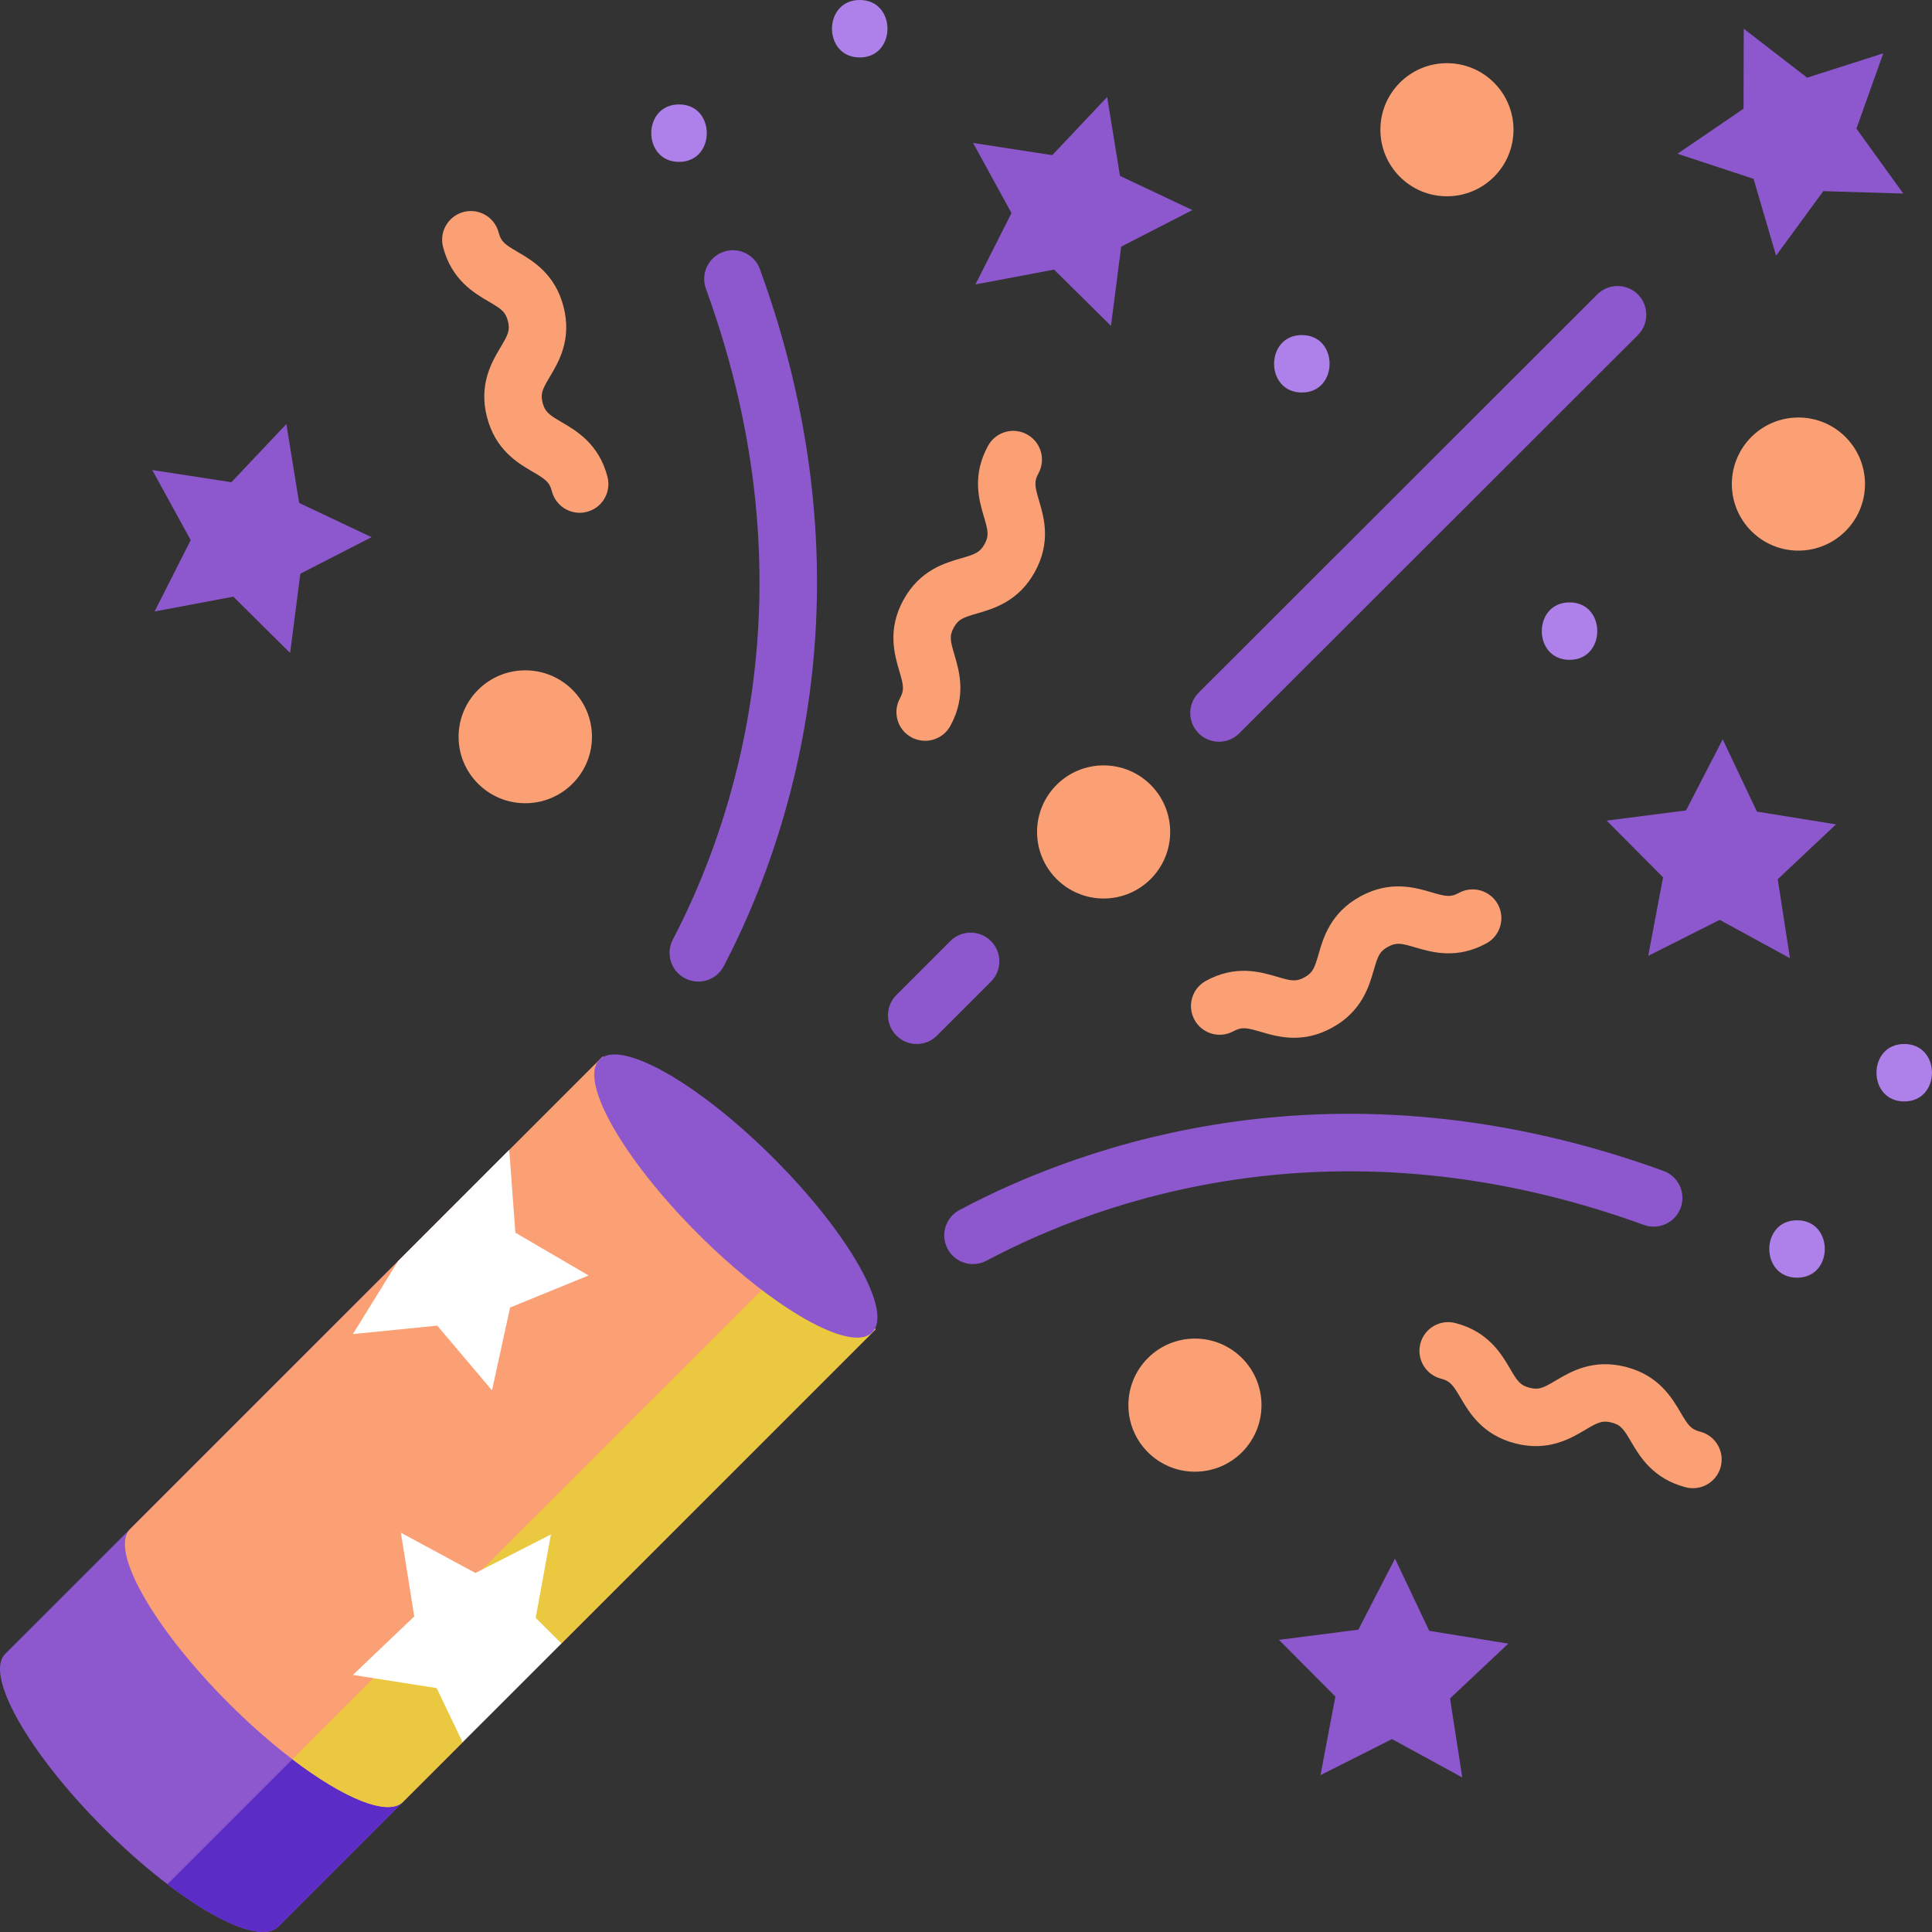<svg width="60" height="60" viewBox="0 0 60 60" fill="none" xmlns="http://www.w3.org/2000/svg">
<rect x="0" y="0" width="60" height="60" fill="#333333" stroke="none"/>
<g clip-path="url(#clip0_2_4764)">
<path d="M34.274 27.904C35.416 27.904 36.341 26.978 36.341 25.837C36.341 24.695 35.416 23.77 34.274 23.77C33.133 23.77 32.207 24.695 32.207 25.837C32.207 26.978 33.133 27.904 34.274 27.904Z" fill="#FAA074"/>
<path d="M13.993 37.534L0.161 51.365C-0.488 52.014 0.884 54.437 3.224 56.777C5.564 59.117 7.987 60.488 8.635 59.839L12.515 55.96L13.993 37.534Z" fill="#8D58CD"/>
<path d="M17.71 46.008L5.201 58.516C6.801 59.733 8.172 60.303 8.635 59.839L12.515 55.96L17.71 46.008Z" fill="#5C2CC7"/>
<path d="M18.717 32.81L4.04 47.486C3.391 48.135 4.763 50.557 7.103 52.897C9.443 55.237 11.866 56.608 12.514 55.96L14.367 54.108L15.535 51.794L17.435 51.04L27.192 41.284L18.717 32.81Z" fill="#FAA074"/>
<path d="M24.814 38.905L9.081 54.636C10.68 55.854 12.052 56.423 12.515 55.959L14.368 54.107L15.263 51.773L17.436 51.039L27.192 41.284L24.814 38.905Z" fill="#EAC941"/>
<path d="M27.088 41.381C27.737 40.732 26.366 38.31 24.026 35.97C21.686 33.63 19.264 32.259 18.616 32.908C17.967 33.556 19.338 35.979 21.678 38.319C24.018 40.658 26.44 42.029 27.088 41.381Z" fill="#8D58CD"/>
<path d="M30.217 39.257C29.898 39.257 29.589 39.086 29.429 38.784C29.198 38.349 29.363 37.809 29.798 37.578C33.617 35.546 41.537 32.688 51.662 36.364C52.125 36.532 52.364 37.044 52.196 37.507C52.028 37.97 51.516 38.209 51.053 38.041C41.578 34.6 34.194 37.261 30.635 39.153C30.502 39.224 30.358 39.257 30.217 39.257Z" fill="#8D58CD"/>
<path d="M28.47 32.422C28.241 32.422 28.013 32.335 27.839 32.16C27.49 31.812 27.49 31.247 27.839 30.899L29.513 29.225C29.861 28.877 30.426 28.877 30.774 29.225C31.123 29.573 31.123 30.138 30.774 30.486L29.1 32.16C28.926 32.335 28.698 32.422 28.47 32.422Z" fill="#8D58CD"/>
<path d="M37.856 23.035C37.627 23.035 37.399 22.948 37.225 22.774C36.877 22.425 36.877 21.861 37.225 21.512L49.604 9.144C49.953 8.796 50.517 8.796 50.866 9.144C51.214 9.493 51.214 10.057 50.865 10.406L38.486 22.774C38.312 22.948 38.084 23.035 37.856 23.035Z" fill="#8D58CD"/>
<path d="M44.936 6.096C46.078 6.096 47.003 5.171 47.003 4.029C47.003 2.887 46.078 1.962 44.936 1.962C43.795 1.962 42.869 2.887 42.869 4.029C42.869 5.171 43.795 6.096 44.936 6.096Z" fill="#FAA074"/>
<path d="M55.851 17.1C56.993 17.1 57.919 16.174 57.919 15.033C57.919 13.891 56.993 12.966 55.851 12.966C54.71 12.966 53.784 13.891 53.784 15.033C53.784 16.174 54.71 17.1 55.851 17.1Z" fill="#FAA074"/>
<path d="M37.11 45.705C38.252 45.705 39.177 44.78 39.177 43.638C39.177 42.497 38.252 41.571 37.11 41.571C35.968 41.571 35.043 42.497 35.043 43.638C35.043 44.78 35.968 45.705 37.11 45.705Z" fill="#FAA074"/>
<path d="M55.589 29.758L53.407 28.567L51.187 29.685L51.648 27.246L49.896 25.485L52.362 25.168L53.5 22.961L54.563 25.205L57.018 25.602L55.209 27.305L55.589 29.758Z" fill="#8D58CD"/>
<path d="M55.158 7.939L54.458 5.554L52.097 4.775L54.147 3.376L54.154 0.892L56.122 2.412L58.487 1.656L57.653 3.994L59.108 6.011L56.624 5.936L55.158 7.939Z" fill="#8D58CD"/>
<path d="M45.412 55.2L43.23 54.009L41.01 55.128L41.471 52.688L39.719 50.927L42.185 50.611L43.323 48.403L44.386 50.647L46.841 51.044L45.032 52.747L45.412 55.2Z" fill="#8D58CD"/>
<path d="M48.744 20.492C49.891 20.492 49.893 18.708 48.744 18.708C47.596 18.708 47.594 20.492 48.744 20.492Z" fill="#AE80EA"/>
<path d="M59.138 34.206C60.286 34.206 60.288 32.422 59.138 32.422C57.99 32.422 57.988 34.206 59.138 34.206Z" fill="#AE80EA"/>
<path d="M26.7 1.784C27.847 1.784 27.849 0 26.7 0C25.552 0 25.55 1.784 26.7 1.784Z" fill="#AE80EA"/>
<path d="M55.809 39.68C56.957 39.68 56.959 37.897 55.809 37.897C54.661 37.897 54.659 39.68 55.809 39.68Z" fill="#AE80EA"/>
<path d="M21.685 30.484C21.546 30.484 21.405 30.451 21.273 30.382C20.836 30.154 20.667 29.615 20.896 29.178C22.743 25.645 25.332 18.32 21.923 8.968C21.755 8.505 21.993 7.993 22.456 7.825C22.919 7.656 23.43 7.895 23.599 8.357C27.243 18.353 24.46 26.211 22.477 30.005C22.317 30.31 22.007 30.484 21.685 30.484Z" fill="#8D58CD"/>
<path d="M16.313 24.945C17.457 24.945 18.384 24.021 18.384 22.882C18.384 21.742 17.457 20.818 16.313 20.818C15.169 20.818 14.242 21.742 14.242 22.882C14.242 24.021 15.169 24.945 16.313 24.945Z" fill="#FAA074"/>
<path d="M52.798 44.461C52.509 44.387 52.422 44.259 52.193 43.868C51.922 43.408 51.514 42.713 50.493 42.451C49.472 42.188 48.779 42.599 48.32 42.871C47.929 43.103 47.791 43.173 47.502 43.098C47.212 43.024 47.126 42.897 46.896 42.505C46.626 42.045 46.218 41.351 45.197 41.088C44.719 40.965 44.233 41.252 44.11 41.729C43.988 42.206 44.275 42.693 44.752 42.816C45.041 42.89 45.128 43.017 45.358 43.409C45.628 43.868 46.036 44.563 47.057 44.826C48.078 45.089 48.771 44.678 49.23 44.406C49.621 44.174 49.759 44.104 50.048 44.178C50.338 44.253 50.424 44.38 50.654 44.772C50.924 45.231 51.333 45.926 52.354 46.189C52.428 46.208 52.503 46.217 52.577 46.217C52.974 46.217 53.336 45.95 53.44 45.547C53.562 45.07 53.275 44.584 52.798 44.461Z" fill="#FAA074"/>
<path d="M46.163 29.296C46.595 29.059 46.754 28.517 46.518 28.085C46.281 27.653 45.739 27.494 45.307 27.73C45.045 27.874 44.894 27.84 44.458 27.711C43.946 27.561 43.172 27.333 42.248 27.838C41.323 28.344 41.098 29.118 40.95 29.63C40.824 30.066 40.772 30.21 40.51 30.353C40.248 30.497 40.097 30.463 39.66 30.334C39.148 30.183 38.375 29.955 37.451 30.461C37.018 30.697 36.86 31.239 37.096 31.671C37.332 32.104 37.874 32.262 38.306 32.026C38.569 31.883 38.719 31.917 39.156 32.045C39.431 32.126 39.781 32.229 40.189 32.229C40.542 32.229 40.938 32.153 41.366 31.918C42.291 31.413 42.515 30.639 42.664 30.127C42.79 29.691 42.842 29.547 43.104 29.404C43.366 29.26 43.517 29.294 43.953 29.423C44.465 29.573 45.239 29.801 46.163 29.296Z" fill="#FAA074"/>
<path d="M17.446 13.113C17.054 12.883 16.926 12.797 16.852 12.509C16.778 12.222 16.847 12.085 17.079 11.695C17.352 11.237 17.764 10.544 17.501 9.523C17.237 8.503 16.541 8.096 16.08 7.826C15.688 7.597 15.561 7.511 15.486 7.223C15.363 6.746 14.877 6.459 14.4 6.582C13.923 6.706 13.636 7.192 13.759 7.669C14.023 8.689 14.719 9.097 15.179 9.366C15.572 9.596 15.699 9.682 15.773 9.97C15.848 10.257 15.778 10.394 15.546 10.783C15.273 11.242 14.861 11.935 15.124 12.955C15.388 13.976 16.084 14.383 16.545 14.652C16.937 14.882 17.065 14.968 17.139 15.256C17.243 15.658 17.605 15.925 18.002 15.925C18.076 15.925 18.151 15.916 18.226 15.896C18.703 15.773 18.989 15.287 18.866 14.81C18.603 13.79 17.907 13.382 17.446 13.113Z" fill="#FAA074"/>
<path d="M32.249 14.702C32.486 14.27 32.328 13.728 31.896 13.491C31.464 13.254 30.922 13.412 30.685 13.844C30.178 14.768 30.406 15.541 30.558 16.053C30.686 16.487 30.72 16.637 30.577 16.897C30.434 17.158 30.289 17.21 29.852 17.337C29.339 17.485 28.564 17.708 28.057 18.632C27.55 19.556 27.779 20.329 27.93 20.841C28.058 21.275 28.092 21.425 27.95 21.685C27.712 22.117 27.87 22.659 28.302 22.896C28.438 22.971 28.585 23.006 28.73 23.006C29.046 23.006 29.351 22.839 29.513 22.544C30.021 21.619 29.792 20.846 29.641 20.335C29.512 19.9 29.478 19.75 29.621 19.49C29.764 19.229 29.909 19.177 30.346 19.051C30.859 18.903 31.634 18.679 32.141 17.756C32.648 16.831 32.42 16.058 32.268 15.547C32.14 15.112 32.106 14.962 32.249 14.702Z" fill="#FAA074"/>
<path d="M30.22 4.439L31.413 6.617L30.293 8.833L32.736 8.373L34.502 10.121L34.819 7.66L37.03 6.524L34.782 5.463L34.384 3.013L32.678 4.819L30.22 4.439Z" fill="#8D58CD"/>
<path d="M4.729 14.597L5.922 16.774L4.801 18.99L7.245 18.53L9.01 20.279L9.327 17.817L11.539 16.682L9.291 15.62L8.893 13.17L7.186 14.976L4.729 14.597Z" fill="#8D58CD"/>
<path d="M40.43 12.19C41.578 12.19 41.58 10.406 40.43 10.406C39.282 10.406 39.28 12.19 40.43 12.19Z" fill="#AE80EA"/>
<path d="M21.088 5.027C22.236 5.027 22.238 3.243 21.088 3.243C19.94 3.243 19.938 5.027 21.088 5.027Z" fill="#AE80EA"/>
<path d="M15.28 43.179L15.841 40.607L18.279 39.611L16.005 38.282L15.815 35.709L12.356 39.172L12.345 39.192L10.959 41.431L13.579 41.169L15.28 43.179Z" fill="white"/>
<path d="M10.959 52.017L13.56 52.425L14.367 54.108L17.436 51.04L16.636 50.243L17.11 47.653L14.766 48.851L12.45 47.6L12.865 50.2L10.959 52.017Z" fill="white"/>
</g>
<defs>
<clipPath id="clip0_2_4764">
<rect width="60" height="60" fill="white"/>
</clipPath>
</defs>
</svg>
